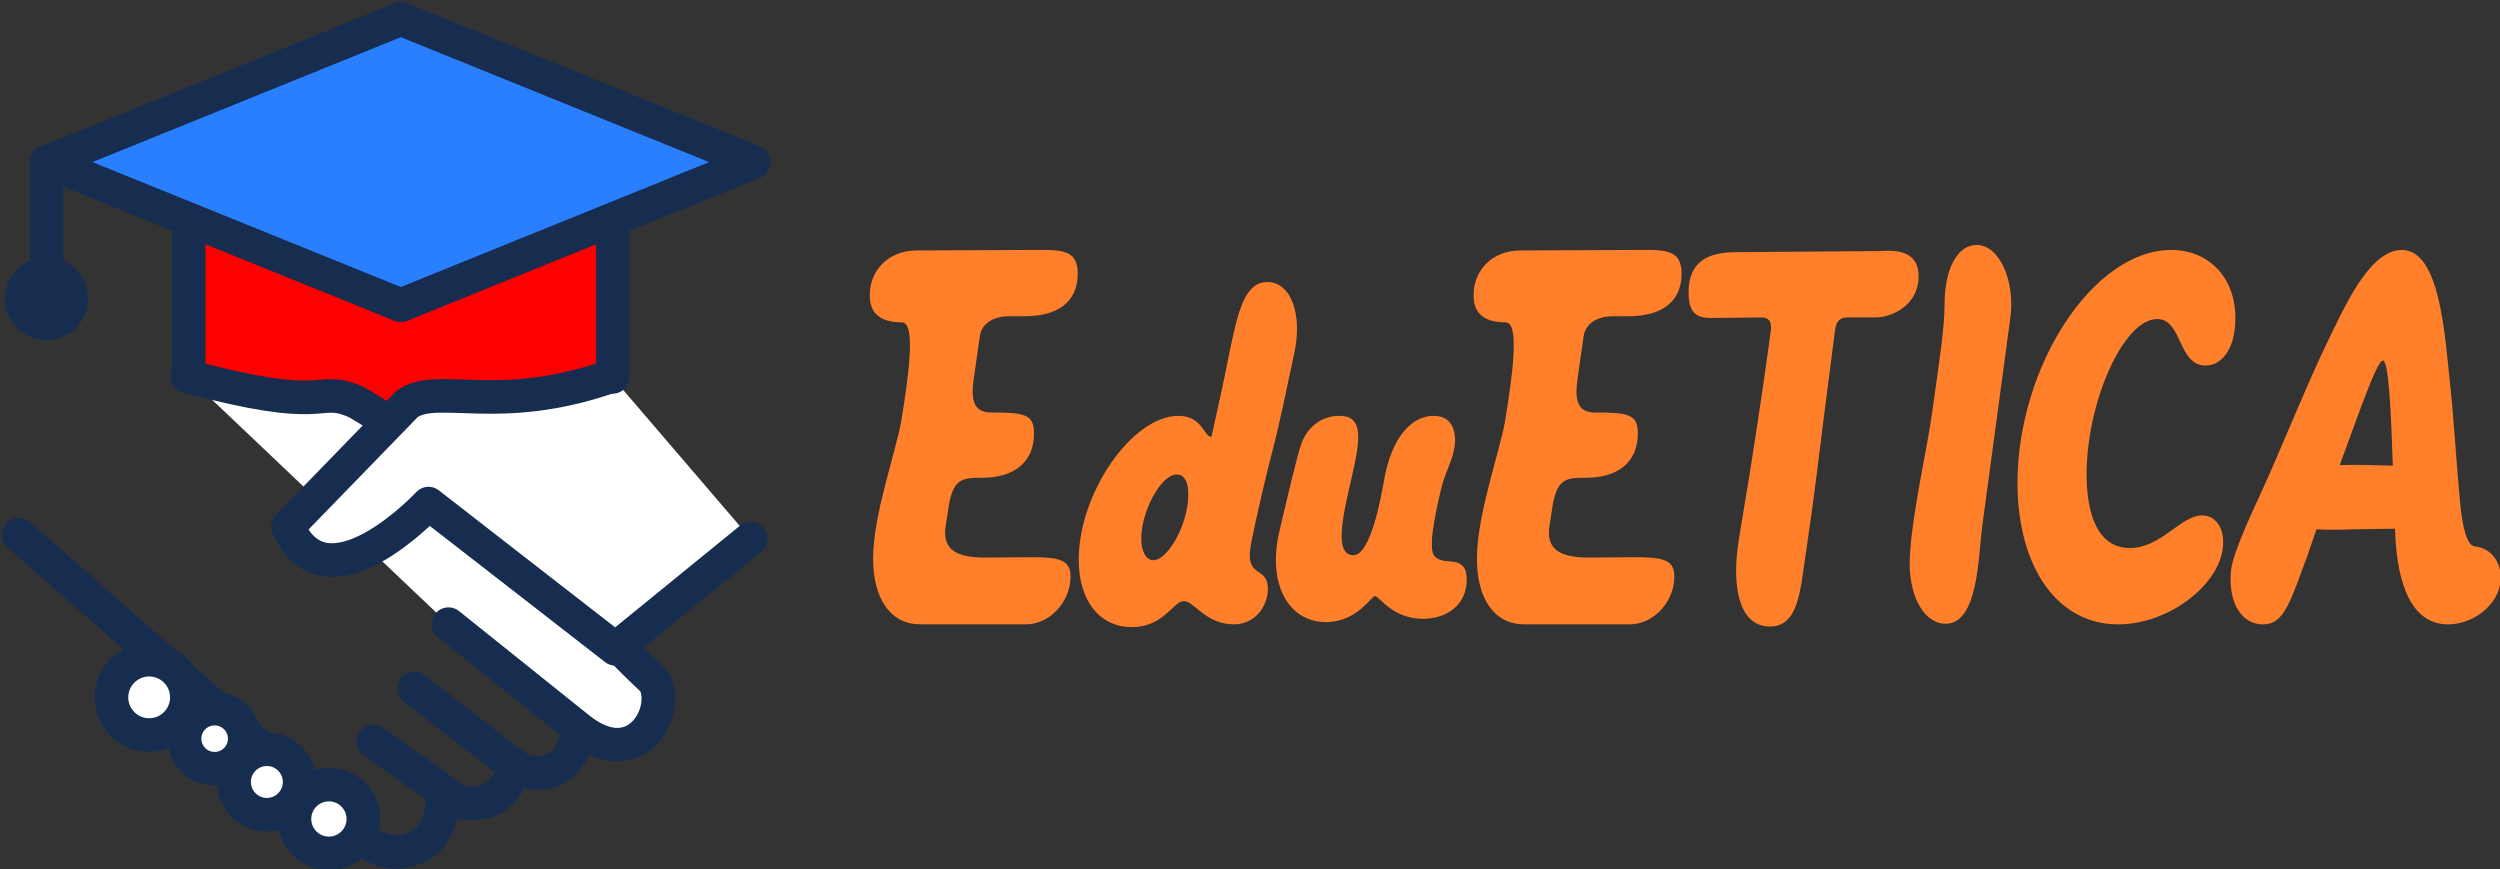 <?xml version="1.0" encoding="UTF-8" standalone="no"?>
<!-- Created with Inkscape (http://www.inkscape.org/) -->

<svg
   xmlns:dc="http://purl.org/dc/elements/1.1/"
   xmlns:cc="http://creativecommons.org/ns#"
   xmlns:rdf="http://www.w3.org/1999/02/22-rdf-syntax-ns#"
   xmlns:svg="http://www.w3.org/2000/svg"
   xmlns="http://www.w3.org/2000/svg"
   xmlns:sodipodi="http://sodipodi.sourceforge.net/DTD/sodipodi-0.dtd"
   xmlns:inkscape="http://www.inkscape.org/namespaces/inkscape"
   width="143.811"
   height="50"
   viewBox="0 0 38.05 13.229"
   version="1.1"
   id="svg5"
   inkscape:version="0.92.4 (5da689c313, 2019-01-14)"
   sodipodi:docname="logo.svg">
  <rect x="0" y="0" width="38.05" height="13.229" fill="#333333" stroke="none"/>
  <sodipodi:namedview
     id="namedview7"
     pagecolor="#ffffff"
     bordercolor="#999999"
     borderopacity="1"
     inkscape:pageshadow="0"
     inkscape:pageopacity="0"
     inkscape:pagecheckerboard="0"
     inkscape:document-units="px"
     showgrid="false"
     units="px"
     inkscape:zoom="2.8284271"
     inkscape:cx="37.66759"
     inkscape:cy="5.4945098"
     inkscape:window-width="1440"
     inkscape:window-height="837"
     inkscape:window-x="-8"
     inkscape:window-y="-8"
     inkscape:window-maximized="1"
     inkscape:current-layer="text20233">
    <inkscape:grid
       type="xygrid"
       id="grid844"
       originx="114.531"
       originy="93.154" />
  </sodipodi:namedview>
  <defs
     id="defs2" />
  <g
     inkscape:label="Capa 1"
     inkscape:groupmode="layer"
     id="layer1"
     transform="translate(114.531,87.895)">
    <g
       id="g20647"
       transform="matrix(0.93,0,0,0.93,-46.008,-39.679)"
       style="stroke-width:1.075">
      <g
         id="g21004">
        <g
           id="g874"
           transform="matrix(0.509,0,0,0.509,-36.154,-18.46)">
          <g
             aria-label="EduETICA"
             style="font-size:17.782px;line-height:1.25;font-family:sans-serif;word-spacing:0px;fill:#ff7f2a;fill-opacity:1;stroke:none;stroke-width:1.449;stroke-miterlimit:4;stroke-dasharray:none;stroke-opacity:1"
             id="text20233">
            <path
               d="m -44.143,-45.515 h 3.396 c 0.747,0 1.405,-0.676 1.44,-1.476 0.036,-0.8 -0.622,-0.676 -2.329,-0.676 -0.622,0 -1.849,0.124 -1.689,-0.978 l 0.089,-0.587 c 0.142,-0.978 0.445,-0.996 1.085,-0.996 1.049,0 1.671,-0.516 1.671,-1.423 0,-0.622 -0.302,-0.676 -1.387,-0.676 -0.587,0 -0.64,-0.462 -0.551,-1.085 l 0.196,-1.369 c 0.071,-0.48 0.551,-0.64 0.907,-0.64 h 0.516 c 1.334,0 1.725,-0.676 1.725,-1.369 0,-0.693 -0.409,-0.765 -1.156,-0.765 l -4.019,0.018 c -0.96,0 -1.529,0.693 -1.511,1.458 0,0.445 0.213,0.854 1.031,0.854 0.462,0 0.213,1.743 -0.018,3.165 -0.178,1.031 -0.907,3.005 -0.907,4.445 0,1.227 0.533,2.098 1.511,2.098 z"
               style="font-style:normal;font-variant:normal;font-weight:bold;font-stretch:normal;font-family:'Rainy Stars PERSONAL USE';-inkscape-font-specification:'Rainy Stars PERSONAL USE Bold';fill:#ff7f2a;fill-opacity:1;stroke:none;stroke-width:1.449;stroke-miterlimit:4;stroke-dasharray:none;stroke-opacity:1"
               id="path836" />
            <path
               d="m -36.641,-47.578 c -0.231,0 -0.391,-0.267 -0.391,-0.693 0,-0.889 0.64,-2.063 1.138,-2.063 0.249,0 0.391,0.249 0.373,0.711 -0.018,0.907 -0.658,2.045 -1.12,2.045 z m 3.788,-3.361 c 0.302,-1.138 0.551,-2.436 0.729,-3.236 0.302,-1.334 -0.107,-2.347 -0.854,-2.347 -0.693,0 -0.925,0.854 -1.191,2.134 -0.196,1.014 -0.427,2.027 -0.605,2.845 -0.249,0 -0.285,-0.676 -1.067,-0.676 -1.476,0 -3.201,2.472 -3.201,4.623 0,1.369 0.711,2.169 1.707,2.169 1.031,0 1.334,-0.836 1.671,-0.836 0.338,0 0.693,0.747 1.618,0.747 0.658,0 1.085,-0.569 1.085,-1.138 0,-0.782 -0.782,-0.285 -0.533,-1.494 0.16,-0.818 0.48,-2.169 0.64,-2.792 z"
               style="font-style:normal;font-variant:normal;font-weight:bold;font-stretch:normal;font-family:'Rainy Stars PERSONAL USE';-inkscape-font-specification:'Rainy Stars PERSONAL USE Bold';fill:#ff7f2a;fill-opacity:1;stroke:none;stroke-width:1.449;stroke-miterlimit:4;stroke-dasharray:none;stroke-opacity:1"
               id="path838" />
            <path
               d="m -26.568,-46.955 c 0,-0.409 -0.16,-0.569 -0.569,-0.587 -0.569,-0.036 -0.551,-0.285 -0.551,-0.64 0,-0.338 0.196,-1.334 0.356,-1.903 0.142,-0.462 0.373,-0.836 0.391,-1.334 0,-0.462 -0.196,-0.8 -0.693,-0.8 -0.676,0 -1.351,0.64 -1.6,2.116 -0.053,0.285 -0.391,2.365 -0.978,2.365 -0.8,0 -0.107,-2.063 0.089,-3.183 0.178,-0.978 0,-1.298 -0.551,-1.298 -0.533,0 -1.031,0.338 -1.227,0.942 -0.124,0.356 -0.462,1.796 -0.711,2.863 -0.338,1.583 0.285,2.81 1.511,2.827 1.014,0 1.458,-0.836 1.583,-0.836 0.142,0 0.551,0.729 1.547,0.729 0.782,0 1.405,-0.462 1.405,-1.263 z"
               style="font-style:normal;font-variant:normal;font-weight:bold;font-stretch:normal;font-family:'Rainy Stars PERSONAL USE';-inkscape-font-specification:'Rainy Stars PERSONAL USE Bold';fill:#ff7f2a;fill-opacity:1;stroke:none;stroke-width:1.449;stroke-miterlimit:4;stroke-dasharray:none;stroke-opacity:1"
               id="path840" />
            <path
               d="m -24.729,-45.515 h 3.396 c 0.747,0 1.405,-0.676 1.44,-1.476 0.036,-0.8 -0.622,-0.676 -2.329,-0.676 -0.622,0 -1.849,0.124 -1.689,-0.978 l 0.089,-0.587 c 0.142,-0.978 0.445,-0.996 1.085,-0.996 1.049,0 1.671,-0.516 1.671,-1.423 0,-0.622 -0.302,-0.676 -1.387,-0.676 -0.587,0 -0.64,-0.462 -0.551,-1.085 l 0.196,-1.369 c 0.071,-0.48 0.551,-0.64 0.907,-0.64 h 0.516 c 1.334,0 1.725,-0.676 1.725,-1.369 0,-0.693 -0.409,-0.765 -1.156,-0.765 l -4.019,0.018 c -0.96,0 -1.529,0.693 -1.511,1.458 0,0.445 0.213,0.854 1.031,0.854 0.462,0 0.213,1.743 -0.018,3.165 -0.178,1.031 -0.907,3.005 -0.907,4.445 0,1.227 0.533,2.098 1.511,2.098 z"
               style="font-style:normal;font-variant:normal;font-weight:bold;font-stretch:normal;font-family:'Rainy Stars PERSONAL USE';-inkscape-font-specification:'Rainy Stars PERSONAL USE Bold';fill:#ff7f2a;fill-opacity:1;stroke:none;stroke-width:1.449;stroke-miterlimit:4;stroke-dasharray:none;stroke-opacity:1"
               id="path842" />
            <path
               d="m -18.724,-55.366 1.636,-0.018 c 0.231,0 0.32,0.124 0.302,0.391 -0.107,0.8 -0.32,2.347 -0.693,4.694 -0.302,1.867 -0.427,2.401 -0.427,3.058 0,1.067 0.338,1.796 1.085,1.796 0.942,0 0.978,-1.209 1.156,-2.347 0.285,-1.903 0.445,-3.343 0.622,-4.712 l 0.32,-2.489 c 0.036,-0.267 0.16,-0.391 0.391,-0.391 h 0.907 c 0.569,0 1.387,-0.427 1.387,-1.316 0,-0.978 -1.014,-0.818 -1.263,-0.818 l -4.605,0.036 c -0.836,0 -1.529,0.249 -1.529,1.298 0,0.693 0.302,0.818 0.711,0.818 z"
               style="font-style:normal;font-variant:normal;font-weight:bold;font-stretch:normal;font-family:'Rainy Stars PERSONAL USE';-inkscape-font-specification:'Rainy Stars PERSONAL USE Bold';fill:#ff7f2a;fill-opacity:1;stroke:none;stroke-width:1.449;stroke-miterlimit:4;stroke-dasharray:none;stroke-opacity:1"
               id="path844" />
            <path
               d="m -9.996,-48.645 0.907,-6.722 c 0.16,-1.209 -0.356,-2.347 -1.085,-2.347 -0.569,0 -1.031,0.676 -1.031,1.938 0,0.693 -0.142,1.636 -0.409,3.521 -0.107,0.871 -0.711,3.521 -0.711,4.783 0,1.156 0.516,1.938 1.156,1.938 1.049,0 1.049,-2.169 1.174,-3.112 z"
               style="font-style:normal;font-variant:normal;font-weight:bold;font-stretch:normal;font-family:'Rainy Stars PERSONAL USE';-inkscape-font-specification:'Rainy Stars PERSONAL USE Bold';fill:#ff7f2a;fill-opacity:1;stroke:none;stroke-width:1.449;stroke-miterlimit:4;stroke-dasharray:none;stroke-opacity:1"
               id="path846" />
            <path
               d="m -5.624,-45.515 c 1.689,0 3.396,-1.369 3.379,-2.649 0,-0.533 -0.302,-0.854 -0.676,-0.854 -0.693,0 -1.316,1.049 -2.329,1.049 -0.836,0 -1.351,-0.729 -1.387,-2.241 -0.036,-2.418 1.191,-5.139 2.276,-5.121 0.8,0 0.658,1.494 1.547,1.494 0.516,0 0.942,-0.516 0.96,-1.458 0.036,-1.334 -0.836,-2.276 -2.098,-2.258 -2.489,0.036 -4.89,3.734 -4.908,7.468 0,2.756 1.298,4.57 3.236,4.57 z"
               style="font-style:normal;font-variant:normal;font-weight:bold;font-stretch:normal;font-family:'Rainy Stars PERSONAL USE';-inkscape-font-specification:'Rainy Stars PERSONAL USE Bold';fill:#ff7f2a;fill-opacity:1;stroke:none;stroke-width:1.449;stroke-miterlimit:4;stroke-dasharray:none;stroke-opacity:1"
               id="path848" />
            <path
               d="m 1.502,-50.636 c 0.587,-1.583 1.191,-3.361 1.387,-3.361 0.196,0 0.267,1.814 0.32,3.379 -0.569,-0.018 -1.191,-0.036 -1.707,-0.018 z m 1.992,-6.917 c -1.067,0 -1.903,1.974 -2.401,2.987 -0.64,1.316 -1.529,3.539 -2.169,4.926 -0.498,1.067 -0.907,2.027 -0.925,2.472 -0.071,0.996 0.373,1.654 1.031,1.654 0.693,0 0.871,-0.711 1.44,-2.223 0.071,-0.231 0.178,-0.516 0.285,-0.836 0.498,0.036 0.996,0 1.334,0 l 1.191,-0.018 c 0.036,1.334 0.338,3.076 1.707,3.076 0.8,0 1.636,-0.622 1.689,-1.423 0.036,-0.569 -0.302,-1.031 -0.836,-1.085 -0.267,-0.036 -0.391,-0.676 -0.462,-1.334 -0.124,-1.316 -0.213,-2.845 -0.32,-3.805 -0.178,-1.654 -0.32,-4.392 -1.565,-4.392 z"
               style="font-style:normal;font-variant:normal;font-weight:bold;font-stretch:normal;font-family:'Rainy Stars PERSONAL USE';-inkscape-font-specification:'Rainy Stars PERSONAL USE Bold';fill:#ff7f2a;fill-opacity:1;stroke:none;stroke-width:1.449;stroke-miterlimit:4;stroke-dasharray:none;stroke-opacity:1"
               id="path850" />
          </g>
          <g
             id="g852">
            <path
               style="fill:#ff0000;stroke:none;stroke-width:0.284px;stroke-linecap:butt;stroke-linejoin:miter;stroke-miterlimit:4;stroke-dasharray:none;stroke-opacity:1"
               d="m -60.87,-55.787 6.862,-2.902 -0.045,5.203 -2.191,0.555 -2.437,0.272 -1.946,0.074 -0.385,0.291 -0.269,0.229 -1.105,-0.579 -1.271,-0.26 -1.29,0.164 -2.174,-0.258 -0.564,-0.489 0.107,-4.957 z"
               id="path19845"
               inkscape:connector-curvature="0" />
            <g
               id="g43041"
               style="stroke:#162d50;stroke-width:0.825;stroke-miterlimit:4;stroke-dasharray:none;stroke-opacity:1"
               transform="matrix(1.311,0,0,1.31,16.261,-11.997)">
              <path
                 style="fill:#ffffff;stroke:#162d50;stroke-width:0.825;stroke-linecap:round;stroke-linejoin:round;stroke-miterlimit:4;stroke-dasharray:none;stroke-opacity:1"
                 d="m -64.048,-31.678 c 3.454,0.942 3.145,0.246 4.035,0.589 0.048,0.019 0.097,0.04 0.145,0.065 3.026,1.775 4.821,4.554 7.264,6.827 0.422,0.687 -0.401,2.296 -1.821,1.184 l -3.216,-2.578"
                 id="path39081"
                 sodipodi:nodetypes="cscccc"
                 inkscape:connector-curvature="0" />
              <path
                 style="fill:#ffffff;stroke:#162d50;stroke-width:0.825;stroke-linecap:round;stroke-linejoin:round;stroke-miterlimit:4;stroke-dasharray:none;stroke-opacity:1"
                 d="m -53.647,-31.678 c -2.794,0.981 -4.268,0.139 -5.016,0.688 l -2.915,3.004 c 0.935,2.134 3.447,-0.564 3.447,-0.564 l 4.583,3.564 3.318,-2.704"
                 id="path38571"
                 sodipodi:nodetypes="cccccc"
                 inkscape:connector-curvature="0" />
              <path
                 style="fill:none;stroke:#162d50;stroke-width:0.825;stroke-linecap:round;stroke-linejoin:round;stroke-miterlimit:4;stroke-dasharray:none;stroke-opacity:1"
                 d="m -58.48,-24.017 2.418,1.878 c 0.594,0.41 1.477,0.241 1.6,-0.889"
                 id="path39989"
                 sodipodi:nodetypes="ccc"
                 inkscape:connector-curvature="0" />
              <path
                 style="fill:none;stroke:#162d50;stroke-width:0.825;stroke-linecap:round;stroke-linejoin:round;stroke-miterlimit:4;stroke-dasharray:none;stroke-opacity:1"
                 d="m -56.057,-22.159 c -0.052,0.839 -0.869,1.146 -1.419,0.878 l -2.008,-1.431"
                 id="path40649"
                 sodipodi:nodetypes="ccc"
                 inkscape:connector-curvature="0" />
              <path
                 style="fill:none;stroke:#162d50;stroke-width:0.825;stroke-linecap:round;stroke-linejoin:round;stroke-miterlimit:4;stroke-dasharray:none;stroke-opacity:1"
                 d="m -68.182,-27.786 8.546,7.517 c 0.557,0.537 1.923,0.325 1.848,-1.162"
                 id="path41334"
                 sodipodi:nodetypes="ccc"
                 inkscape:connector-curvature="0" />
              <circle
                 style="fill:#ffffff;fill-opacity:1;stroke:#162d50;stroke-width:0.825;stroke-linecap:round;stroke-linejoin:round;stroke-miterlimit:4;stroke-dasharray:none;stroke-opacity:1"
                 id="path42228"
                 cx="-64.982"
                 cy="-23.795"
                 r="0.925" />
              <circle
                 style="fill:#ffffff;fill-opacity:1;stroke:#162d50;stroke-width:0.825;stroke-linecap:round;stroke-linejoin:round;stroke-miterlimit:4;stroke-dasharray:none;stroke-opacity:1"
                 id="path42350"
                 cx="-63.376"
                 cy="-22.781"
                 r="0.738" />
              <circle
                 style="fill:#ffffff;fill-opacity:1;stroke:#162d50;stroke-width:0.825;stroke-linecap:round;stroke-linejoin:round;stroke-miterlimit:4;stroke-dasharray:none;stroke-opacity:1"
                 id="path42476"
                 cx="-62.095"
                 cy="-21.718"
                 r="0.804" />
              <circle
                 style="fill:#ffffff;fill-opacity:1;stroke:#162d50;stroke-width:0.825;stroke-linecap:round;stroke-linejoin:round;stroke-miterlimit:4;stroke-dasharray:none;stroke-opacity:1"
                 id="path42580"
                 cx="-60.574"
                 cy="-20.81"
                 r="0.845" />
            </g>
            <g
               id="g52540"
               transform="matrix(1.717,0,0,1.739,43.647,45.447)"
               style="fill:#5599ff;stroke:#162d50;stroke-width:0.625;stroke-miterlimit:4;stroke-dasharray:none;stroke-opacity:1">
              <path
                 style="fill:#2a7fff;stroke:#162d50;stroke-width:0.625;stroke-linecap:round;stroke-linejoin:round;stroke-miterlimit:4;stroke-dasharray:none;stroke-opacity:1"
                 d="m -60.854,-63.5 -6.615,2.646 6.615,2.646 6.615,-2.646 z"
                 id="path51264"
                 sodipodi:nodetypes="ccccc"
                 inkscape:connector-curvature="0" />
              <path
                 style="fill:#5599ff;stroke:#162d50;stroke-width:0.625;stroke-linecap:round;stroke-linejoin:round;stroke-miterlimit:4;stroke-dasharray:none;stroke-opacity:1"
                 d="m -64.823,-59.531 v 2.646"
                 id="path51474"
                 sodipodi:nodetypes="cc"
                 inkscape:connector-curvature="0" />
              <path
                 style="fill:#5599ff;stroke:#162d50;stroke-width:0.625;stroke-linecap:round;stroke-linejoin:round;stroke-miterlimit:4;stroke-dasharray:none;stroke-opacity:1"
                 d="m -56.885,-59.531 v 2.646"
                 id="path51476"
                 sodipodi:nodetypes="cc"
                 inkscape:connector-curvature="0" />
            </g>
            <path
               style="fill:none;stroke:#162d50;stroke-width:1.081;stroke-linecap:round;stroke-linejoin:miter;stroke-miterlimit:4;stroke-dasharray:none;stroke-opacity:1"
               d="m -72.231,-60.389 v 4.505"
               id="path52575"
               inkscape:connector-curvature="0" />
            <ellipse
               style="fill:#162d50;fill-opacity:1;stroke:none;stroke-width:1.081;stroke-linecap:round;stroke-linejoin:round;stroke-miterlimit:4;stroke-dasharray:none;stroke-opacity:1"
               id="path52679"
               cx="-72.231"
               cy="-55.984"
               rx="1.333"
               ry="1.332" />
          </g>
        </g>
      </g>
    </g>
  </g>
</svg>
